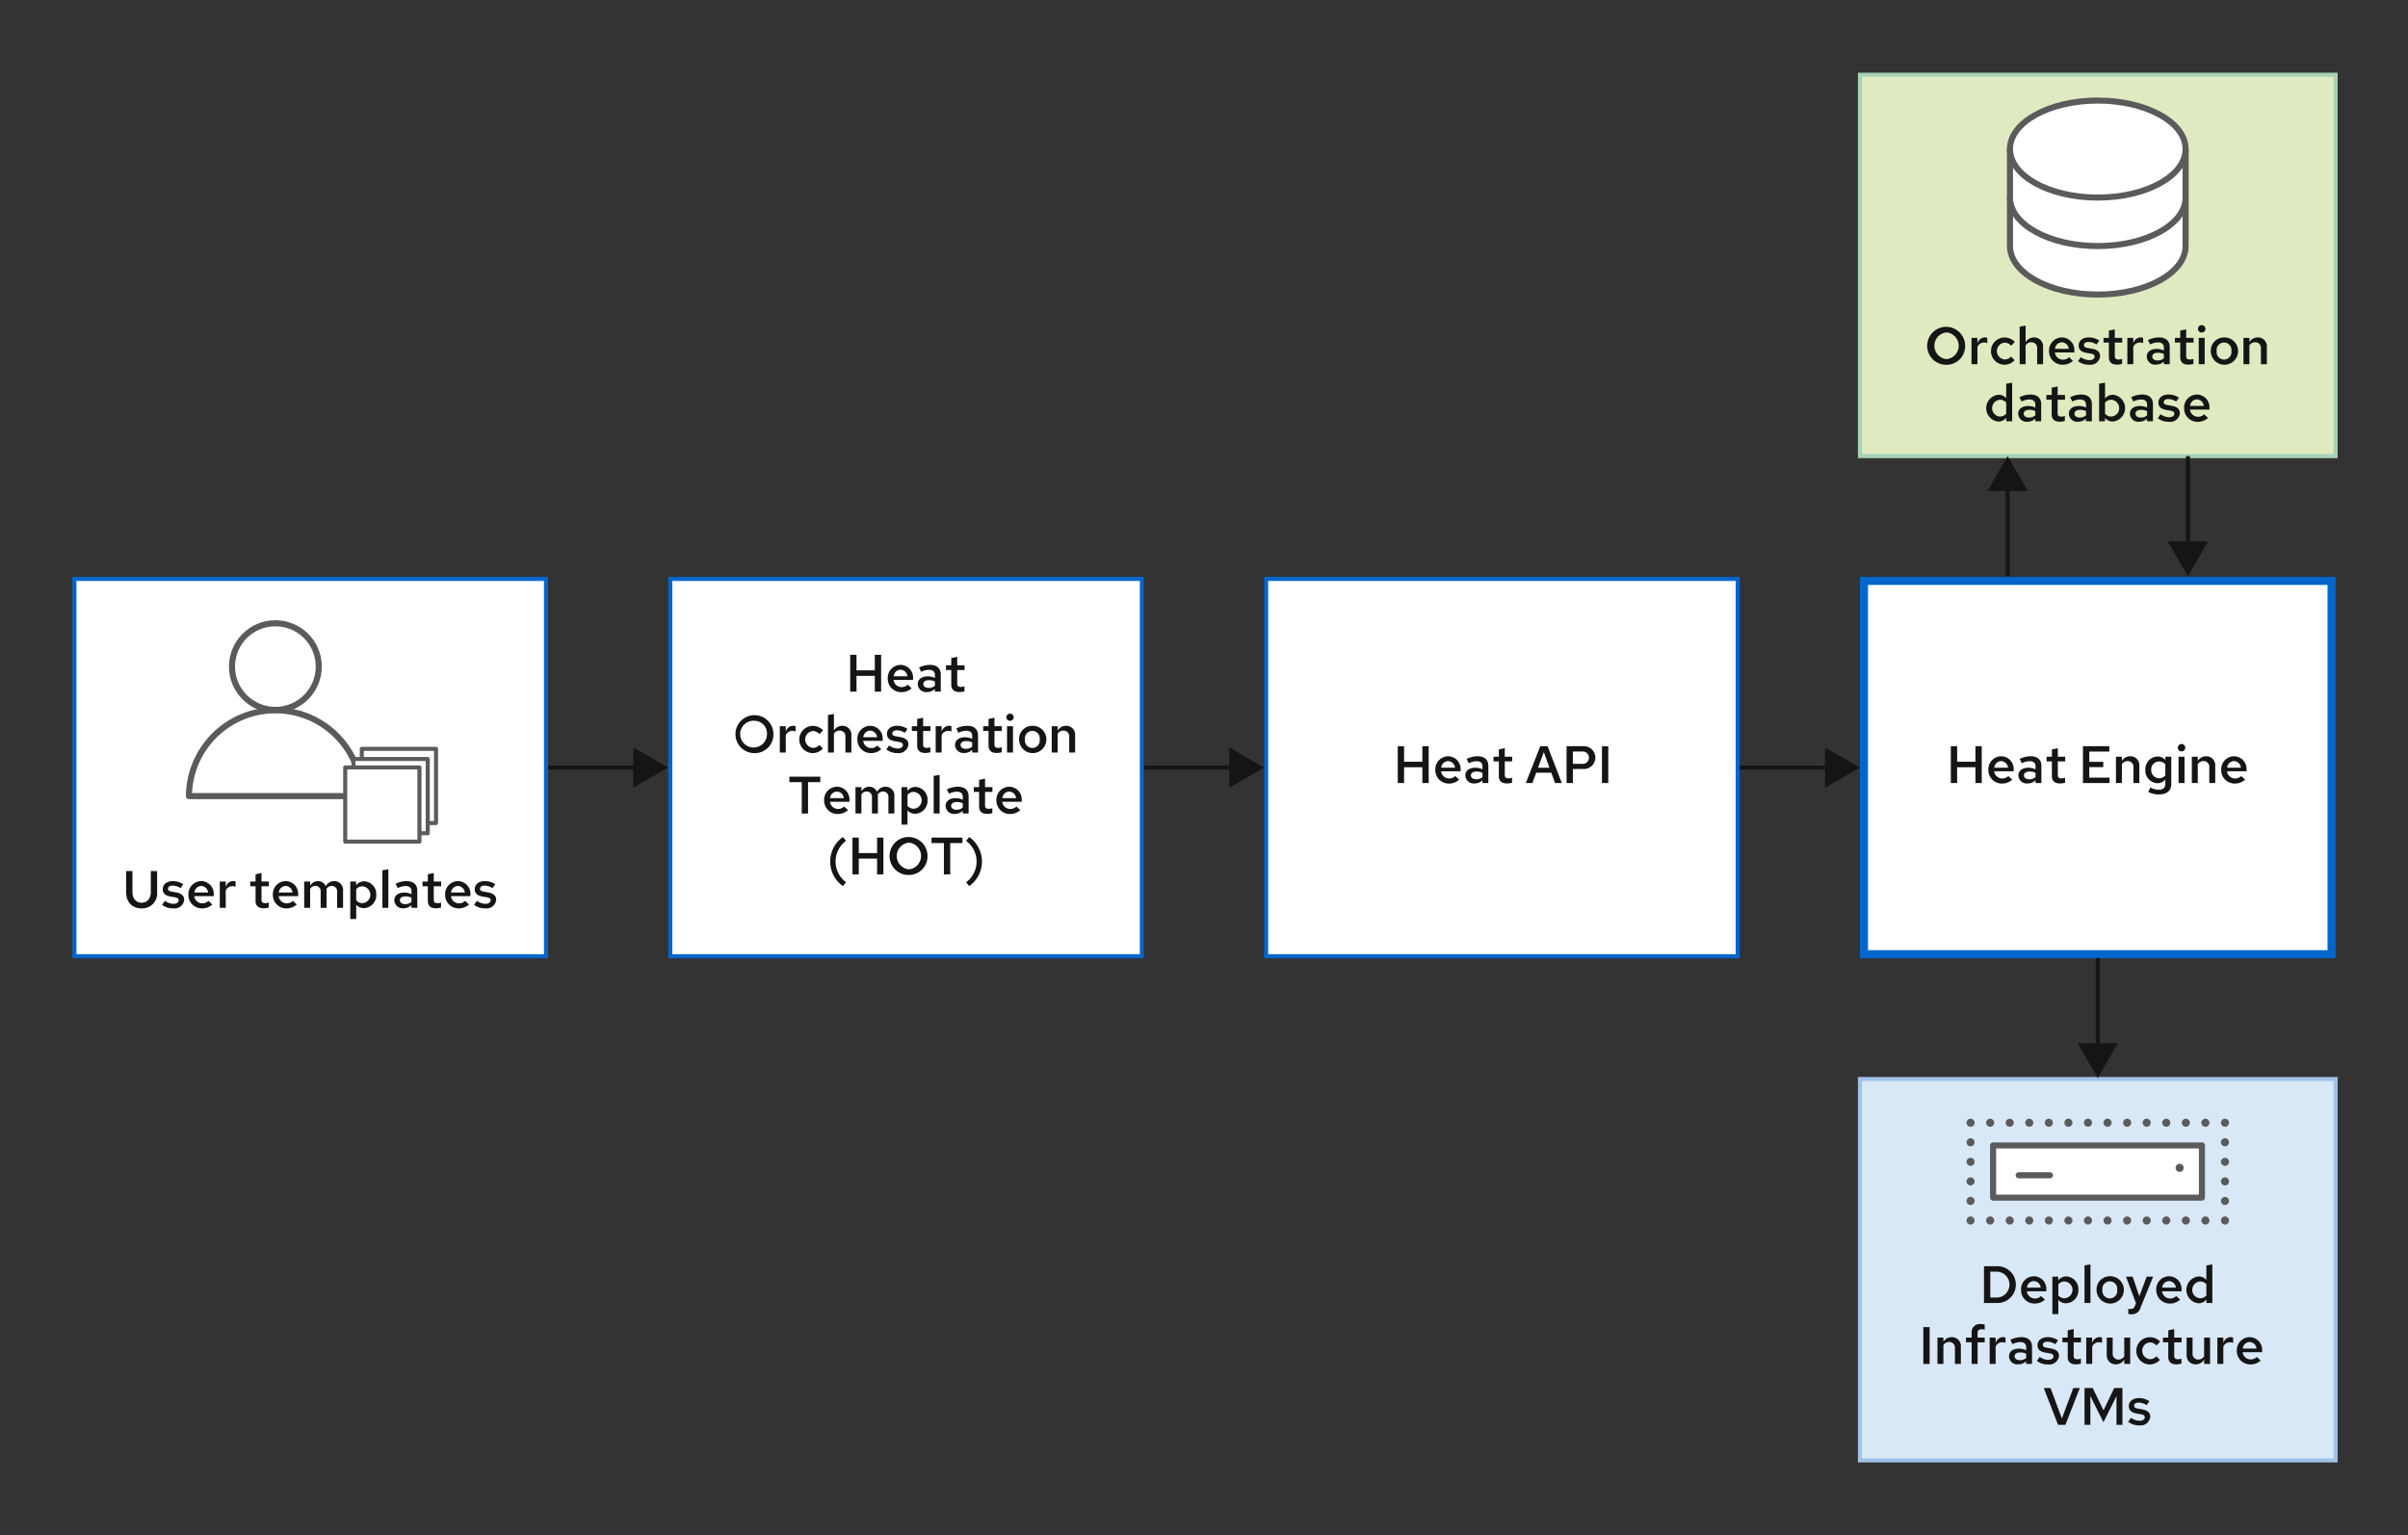 <?xml version="1.0" encoding="UTF-8" standalone="no"?>
<svg
   xmlns:dc="http://purl.org/dc/elements/1.1/"
   xmlns:cc="http://creativecommons.org/ns#"
   xmlns:rdf="http://www.w3.org/1999/02/22-rdf-syntax-ns#"
   xmlns:svg="http://www.w3.org/2000/svg"
   xmlns="http://www.w3.org/2000/svg"
   xmlns:sodipodi="http://sodipodi.sourceforge.net/DTD/sodipodi-0.dtd"
   xmlns:inkscape="http://www.inkscape.org/namespaces/inkscape"
   inkscape:version="1.0 (4035a4f, 2020-05-01)"
   sodipodi:docname="Orchestration flow chart.svg"
   version="1.1"
   viewBox="0 0 595.276 379.575"
   height="133.906mm"
   width="210mm"
   data-name="Layer 1"
   id="Layer_1">
  <rect x="0" y="0" width="595.276" height="379.575" fill="#333333" stroke="none"/>
  <sodipodi:namedview
     inkscape:current-layer="Layer_1"
     inkscape:window-maximized="0"
     inkscape:window-y="23"
     inkscape:window-x="0"
     inkscape:cy="253.05072"
     inkscape:cx="396.85039"
     inkscape:zoom="0.63122024"
     showgrid="false"
     id="namedview359"
     inkscape:window-height="480"
     inkscape:window-width="987"
     inkscape:pageshadow="2"
     inkscape:pageopacity="0"
     guidetolerance="10"
     gridtolerance="10"
     objecttolerance="10"
     borderopacity="1"
     bordercolor="#666666"
     pagecolor="#ffffff" />
  <defs
     id="defs12">
    <style
       id="style10">
      .cls-1 {
        fill: #d9e8f7;
        stroke: #a1c2e7;
      }

      .cls-1, .cls-12, .cls-5 {
        stroke-miterlimit: 10;
      }

      .cls-11, .cls-2, .cls-6 {
        fill: #fff;
      }

      .cls-3 {
        fill: #06c;
      }

      .cls-4 {
        fill: #151515;
      }

      .cls-5 {
        fill: #dfeac0;
        stroke: #a6d3b6;
      }

      .cls-10, .cls-11, .cls-6, .cls-7, .cls-8, .cls-9 {
        stroke: #5b5b5b;
        stroke-linecap: round;
        stroke-linejoin: round;
      }

      .cls-10, .cls-6 {
        stroke-width: 1.5px;
      }

      .cls-10, .cls-12, .cls-7, .cls-8, .cls-9 {
        fill: none;
      }

      .cls-7, .cls-8, .cls-9 {
        stroke-width: 2px;
      }

      .cls-8 {
        stroke-dasharray: 0 4.838;
      }

      .cls-9 {
        stroke-dasharray: 0 4.835;
      }

      .cls-12 {
        stroke: #151515;
      }
    </style>
  </defs>
  <g
     id="g356">
    <rect
       id="rect14"
       height="94.309"
       width="117.59"
       y="266.795"
       x="459.791"
       class="cls-1" />
    <g
       id="g20">
      <rect
         id="rect16"
         height="93.299"
         width="116.581"
         y="143.138"
         x="165.698"
         class="cls-2" />
      <path
         id="path18"
         d="M281.774,143.643v92.29H166.2v-92.29H281.774m1.01-1.01H165.193v94.309H282.784V142.633Z"
         class="cls-3" />
    </g>
    <g
       id="g26">
      <rect
         id="rect22"
         height="93.299"
         width="116.581"
         y="143.138"
         x="18.399"
         class="cls-2" />
      <path
         id="path24"
         d="M134.475,143.643v92.29H18.9v-92.29H134.475m1.01-1.01H17.894v94.309H135.485V142.633Z"
         class="cls-3" />
    </g>
    <g
       id="g32">
      <rect
         id="rect28"
         height="93.299"
         width="116.58"
         y="143.138"
         x="312.997"
         class="cls-2" />
      <path
         id="path30"
         d="M429.073,143.643v92.29H313.5v-92.29H429.073m1.009-1.01H312.492v94.309h117.59V142.633Z"
         class="cls-3" />
    </g>
    <g
       id="g38">
      <rect
         id="rect34"
         height="92.309"
         width="115.59"
         y="143.633"
         x="460.791"
         class="cls-2" />
      <path
         id="path36"
         d="M575.381,144.633v90.309H461.791V144.633h113.59m2-2H459.791v94.309h117.59V142.633Z"
         class="cls-3" />
    </g>
    <g
       id="g66">
      <path
         id="path40"
         d="M35.006,224.611c-2.34,0-3.822-1.546-3.822-4.03v-5.2h1.56v5.2c0,1.6.9,2.627,2.275,2.627s2.262-1.028,2.262-2.627v-5.2h1.56v5.2A3.678,3.678,0,0,1,35.006,224.611Z"
         class="cls-4" />
      <path
         id="path42"
         d="M40.765,222.739a3.748,3.748,0,0,0,2.093.742c.78,0,1.313-.351,1.313-.872,0-.4-.273-.624-.9-.741l-1.157-.195c-1.261-.233-1.885-.818-1.885-1.793,0-1.223,1-2.016,2.522-2.016a4.583,4.583,0,0,1,2.561.78l-.689.963a3.552,3.552,0,0,0-1.963-.624c-.676,0-1.118.285-1.118.766,0,.416.234.6.923.715l1.144.208c1.3.248,1.924.846,1.924,1.82a2.386,2.386,0,0,1-2.652,2.119,4.375,4.375,0,0,1-2.808-.883Z"
         class="cls-4" />
      <path
         id="path44"
         d="M49.9,224.611a3.311,3.311,0,0,1-3.316-3.379,3.209,3.209,0,0,1,3.173-3.368,3.126,3.126,0,0,1,3.081,3.354v.365h-4.81a1.989,1.989,0,0,0,1.95,1.78,2.115,2.115,0,0,0,1.547-.61l.962.9A3.766,3.766,0,0,1,49.9,224.611Zm-1.846-3.925h3.393a1.783,1.783,0,0,0-1.7-1.626A1.75,1.75,0,0,0,48.058,220.686Z"
         class="cls-4" />
      <path
         id="path46"
         d="M54.337,217.968h1.469v1.417a1.931,1.931,0,0,1,1.794-1.534,1.722,1.722,0,0,1,.637.131v1.286a2.071,2.071,0,0,0-.806-.156,1.787,1.787,0,0,0-1.625,1.08v4.29H54.337Z"
         class="cls-4" />
      <path
         id="path48"
         d="M63.176,219.138H61.863v-1.17h1.313v-1.794l1.47-.312v2.106h1.82v1.17h-1.82v3.3c0,.636.247.883.91.883a2.721,2.721,0,0,0,.884-.155V224.4a4.584,4.584,0,0,1-1.261.183c-1.313,0-2-.624-2-1.82Z"
         class="cls-4" />
      <path
         id="path50"
         d="M70.769,224.611a3.31,3.31,0,0,1-3.316-3.379,3.208,3.208,0,0,1,3.173-3.368,3.126,3.126,0,0,1,3.081,3.354v.365H68.9a1.988,1.988,0,0,0,1.949,1.78,2.117,2.117,0,0,0,1.548-.61l.962.9A3.766,3.766,0,0,1,70.769,224.611Zm-1.847-3.925h3.394a1.784,1.784,0,0,0-1.7-1.626A1.75,1.75,0,0,0,68.922,220.686Z"
         class="cls-4" />
      <path
         id="path52"
         d="M75.2,217.968H76.67v1.04a2.224,2.224,0,0,1,1.937-1.144,2.048,2.048,0,0,1,1.911,1.261,2.4,2.4,0,0,1,2.158-1.261,2.158,2.158,0,0,1,2.133,2.367v4.251h-1.47v-3.939a1.318,1.318,0,0,0-1.313-1.5,1.552,1.552,0,0,0-1.313.768c.013.142.026.273.026.416v4.251H79.27v-3.939a1.318,1.318,0,0,0-1.313-1.5,1.514,1.514,0,0,0-1.287.741v4.694H75.2Z"
         class="cls-4" />
      <path
         id="path54"
         d="M86.589,217.968h1.443v.936a2.454,2.454,0,0,1,2.029-.988,3.125,3.125,0,0,1,2.95,3.316,3.157,3.157,0,0,1-3.054,3.315,2.434,2.434,0,0,1-1.9-.846v3.536H86.589Zm1.469,1.912V222.6a2,2,0,0,0,1.56.716,2.086,2.086,0,0,0,0-4.161A1.913,1.913,0,0,0,88.058,219.88Z"
         class="cls-4" />
      <path
         id="path56"
         d="M96,224.482H94.532v-9.3L96,214.939Z"
         class="cls-4" />
      <path
         id="path58"
         d="M97.483,222.609c0-1.169.949-1.911,2.483-1.911a4.012,4.012,0,0,1,1.755.4v-.716c0-.858-.494-1.3-1.5-1.3a4.5,4.5,0,0,0-1.9.506l-.52-1.066a6.253,6.253,0,0,1,2.7-.663c1.69,0,2.665.858,2.665,2.367v4.251h-1.456v-.664a2.716,2.716,0,0,1-1.937.768A2.054,2.054,0,0,1,97.483,222.609Zm2.7.95a2.323,2.323,0,0,0,1.534-.533V221.96a3.357,3.357,0,0,0-1.508-.312c-.832,0-1.352.363-1.352.936C98.861,223.182,99.381,223.559,100.187,223.559Z"
         class="cls-4" />
      <path
         id="path60"
         d="M105.764,219.138h-1.313v-1.17h1.313v-1.794l1.469-.312v2.106h1.82v1.17h-1.82v3.3c0,.636.247.883.91.883a2.721,2.721,0,0,0,.884-.155V224.4a4.584,4.584,0,0,1-1.261.183c-1.313,0-2-.624-2-1.82Z"
         class="cls-4" />
      <path
         id="path62"
         d="M113.356,224.611a3.31,3.31,0,0,1-3.315-3.379,3.208,3.208,0,0,1,3.172-3.368,3.126,3.126,0,0,1,3.081,3.354v.365h-4.81a1.989,1.989,0,0,0,1.95,1.78,2.115,2.115,0,0,0,1.547-.61l.962.9A3.766,3.766,0,0,1,113.356,224.611Zm-1.846-3.925H114.9a1.783,1.783,0,0,0-1.7-1.626A1.75,1.75,0,0,0,111.51,220.686Z"
         class="cls-4" />
      <path
         id="path64"
         d="M117.893,222.739a3.745,3.745,0,0,0,2.092.742c.781,0,1.313-.351,1.313-.872,0-.4-.273-.624-.9-.741l-1.156-.195c-1.262-.233-1.886-.818-1.886-1.793,0-1.223,1-2.016,2.522-2.016a4.584,4.584,0,0,1,2.562.78l-.689.963a3.552,3.552,0,0,0-1.963-.624c-.676,0-1.119.285-1.119.766,0,.416.235.6.924.715l1.144.208c1.3.248,1.924.846,1.924,1.82a2.386,2.386,0,0,1-2.652,2.119,4.373,4.373,0,0,1-2.808-.883Z"
         class="cls-4" />
    </g>
    <g
       id="g128">
      <path
         id="path68"
         d="M210.176,161.917h1.56v3.835h4.524v-3.835h1.56v9.1h-1.56v-3.9h-4.524v3.9h-1.56Z"
         class="cls-4" />
      <path
         id="path70"
         d="M222.773,171.147a3.311,3.311,0,0,1-3.315-3.38,3.208,3.208,0,0,1,3.172-3.367,3.126,3.126,0,0,1,3.081,3.354v.364H220.9a1.989,1.989,0,0,0,1.95,1.781,2.116,2.116,0,0,0,1.547-.611l.962.9A3.766,3.766,0,0,1,222.773,171.147Zm-1.846-3.926h3.393a1.783,1.783,0,0,0-1.7-1.625A1.75,1.75,0,0,0,220.927,167.221Z"
         class="cls-4" />
      <path
         id="path72"
         d="M226.881,169.145c0-1.17.949-1.911,2.483-1.911a4.025,4.025,0,0,1,1.755.4v-.715c0-.858-.494-1.3-1.5-1.3a4.506,4.506,0,0,0-1.9.507l-.52-1.066a6.253,6.253,0,0,1,2.7-.663c1.69,0,2.665.858,2.665,2.366v4.251h-1.456v-.663a2.719,2.719,0,0,1-1.937.767A2.054,2.054,0,0,1,226.881,169.145Zm2.7.949a2.323,2.323,0,0,0,1.534-.533V168.5a3.37,3.37,0,0,0-1.508-.312c-.832,0-1.352.364-1.352.936C228.259,169.717,228.779,170.094,229.585,170.094Z"
         class="cls-4" />
      <path
         id="path74"
         d="M235.162,165.674h-1.313V164.5h1.313V162.71l1.469-.312V164.5h1.82v1.17h-1.82v3.3c0,.637.247.884.91.884a2.7,2.7,0,0,0,.884-.156v1.235a4.621,4.621,0,0,1-1.261.182c-1.313,0-2-.624-2-1.82Z"
         class="cls-4" />
      <path
         id="path76"
         d="M186.6,186.223a4.694,4.694,0,1,1,4.6-4.693A4.606,4.606,0,0,1,186.6,186.223Zm.012-8a3.311,3.311,0,1,0,2.991,3.3A3.115,3.115,0,0,0,186.614,178.228Z"
         class="cls-4" />
      <path
         id="path78"
         d="M192.776,179.567h1.469v1.417a1.932,1.932,0,0,1,1.795-1.534,1.736,1.736,0,0,1,.636.13v1.287a2.068,2.068,0,0,0-.806-.156,1.789,1.789,0,0,0-1.625,1.079v4.29h-1.469Z"
         class="cls-4" />
      <path
         id="path80"
         d="M202.539,184.2l.884.884a3.384,3.384,0,0,1-2.548,1.131,3.368,3.368,0,0,1,0-6.734,3.514,3.514,0,0,1,2.6,1.092l-.91.949a2.156,2.156,0,0,0-1.639-.767,2.089,2.089,0,0,0,.039,4.16A2,2,0,0,0,202.539,184.2Z"
         class="cls-4" />
      <path
         id="path82"
         d="M204.684,176.785l1.469-.247v4.095a2.364,2.364,0,0,1,2.067-1.17,2.192,2.192,0,0,1,2.249,2.327v4.29H209v-3.874a1.4,1.4,0,0,0-1.43-1.56,1.67,1.67,0,0,0-1.417.78v4.654h-1.469Z"
         class="cls-4" />
      <path
         id="path84"
         d="M215.266,186.21a3.311,3.311,0,0,1-3.315-3.38,3.208,3.208,0,0,1,3.172-3.367,3.126,3.126,0,0,1,3.081,3.354v.364h-4.81a1.989,1.989,0,0,0,1.95,1.781,2.116,2.116,0,0,0,1.547-.611l.962.9A3.766,3.766,0,0,1,215.266,186.21Zm-1.846-3.926h3.393a1.783,1.783,0,0,0-1.7-1.625A1.75,1.75,0,0,0,213.42,182.284Z"
         class="cls-4" />
      <path
         id="path86"
         d="M219.8,184.338a3.754,3.754,0,0,0,2.093.741c.78,0,1.313-.351,1.313-.871,0-.4-.273-.624-.9-.741l-1.157-.2c-1.261-.234-1.885-.819-1.885-1.794,0-1.222,1-2.015,2.522-2.015a4.583,4.583,0,0,1,2.561.78l-.689.962a3.56,3.56,0,0,0-1.963-.624c-.676,0-1.118.286-1.118.767,0,.416.234.6.923.715l1.144.208c1.3.247,1.924.845,1.924,1.82a2.386,2.386,0,0,1-2.652,2.119,4.37,4.37,0,0,1-2.808-.884Z"
         class="cls-4" />
      <path
         id="path88"
         d="M226.732,180.737h-1.313v-1.17h1.313v-1.794l1.469-.312v2.106h1.82v1.17H228.2v3.3c0,.637.247.884.91.884a2.7,2.7,0,0,0,.884-.156V186a4.621,4.621,0,0,1-1.261.182c-1.313,0-2-.624-2-1.82Z"
         class="cls-4" />
      <path
         id="path90"
         d="M231.308,179.567h1.468v1.417a1.933,1.933,0,0,1,1.795-1.534,1.745,1.745,0,0,1,.637.13v1.287a2.073,2.073,0,0,0-.807-.156,1.79,1.79,0,0,0-1.625,1.079v4.29h-1.468Z"
         class="cls-4" />
      <path
         id="path92"
         d="M236.091,184.208c0-1.17.95-1.911,2.483-1.911a4.026,4.026,0,0,1,1.756.4v-.715c0-.858-.494-1.3-1.5-1.3a4.506,4.506,0,0,0-1.9.507l-.52-1.066a6.253,6.253,0,0,1,2.7-.663c1.69,0,2.665.858,2.665,2.366v4.251H240.33v-.663a2.721,2.721,0,0,1-1.937.767A2.054,2.054,0,0,1,236.091,184.208Zm2.7.949a2.325,2.325,0,0,0,1.534-.533v-1.066a3.375,3.375,0,0,0-1.509-.312c-.832,0-1.352.364-1.352.936C237.469,184.78,237.989,185.157,238.8,185.157Z"
         class="cls-4" />
      <path
         id="path94"
         d="M244.372,180.737h-1.313v-1.17h1.313v-1.794l1.469-.312v2.106h1.821v1.17h-1.821v3.3c0,.637.247.884.911.884a2.693,2.693,0,0,0,.883-.156V186a4.614,4.614,0,0,1-1.26.182c-1.313,0-2-.624-2-1.82Z"
         class="cls-4" />
      <path
         id="path96"
         d="M248.766,177.344a.917.917,0,0,1,1.833,0,.917.917,0,0,1-1.833,0Zm1.651,8.736h-1.469v-6.513h1.469Z"
         class="cls-4" />
      <path
         id="path98"
         d="M255.2,179.463a3.375,3.375,0,1,1-3.276,3.367A3.252,3.252,0,0,1,255.2,179.463Zm1.82,3.38a1.841,1.841,0,1,0-3.64,0,1.838,1.838,0,1,0,3.64,0Z"
         class="cls-4" />
      <path
         id="path100"
         d="M260,179.567h1.469v1.066a2.364,2.364,0,0,1,2.067-1.17,2.192,2.192,0,0,1,2.249,2.327v4.29h-1.469v-3.874a1.4,1.4,0,0,0-1.43-1.56,1.67,1.67,0,0,0-1.417.78v4.654H260Z"
         class="cls-4" />
      <path
         id="path102"
         d="M195.142,192.043h7.644V193.4h-3.029v7.748H198.2V193.4h-3.054Z"
         class="cls-4" />
      <path
         id="path104"
         d="M207.05,201.273a3.311,3.311,0,0,1-3.316-3.38,3.209,3.209,0,0,1,3.173-3.367,3.126,3.126,0,0,1,3.081,3.354v.364h-4.81a1.989,1.989,0,0,0,1.95,1.781,2.116,2.116,0,0,0,1.547-.611l.962.9A3.766,3.766,0,0,1,207.05,201.273Zm-1.846-3.926H208.6a1.783,1.783,0,0,0-1.7-1.625A1.75,1.75,0,0,0,205.2,197.347Z"
         class="cls-4" />
      <path
         id="path106"
         d="M211.483,194.63h1.468v1.04a2.224,2.224,0,0,1,1.938-1.144,2.045,2.045,0,0,1,1.91,1.261,2.4,2.4,0,0,1,2.159-1.261,2.158,2.158,0,0,1,2.132,2.366v4.251h-1.469V197.2a1.318,1.318,0,0,0-1.313-1.5,1.552,1.552,0,0,0-1.313.767c.012.143.026.273.026.416v4.251h-1.47V197.2a1.317,1.317,0,0,0-1.313-1.5,1.513,1.513,0,0,0-1.287.741v4.693h-1.468Z"
         class="cls-4" />
      <path
         id="path108"
         d="M222.87,194.63h1.443v.936a2.454,2.454,0,0,1,2.028-.988,3.126,3.126,0,0,1,2.951,3.315,3.157,3.157,0,0,1-3.055,3.315,2.435,2.435,0,0,1-1.9-.845V203.9H222.87Zm1.469,1.911v2.717a2,2,0,0,0,1.56.715,2.085,2.085,0,0,0,0-4.16A1.912,1.912,0,0,0,224.339,196.541Z"
         class="cls-4" />
      <path
         id="path110"
         d="M232.282,201.143h-1.468v-9.295l1.468-.247Z"
         class="cls-4" />
      <path
         id="path112"
         d="M233.764,199.271c0-1.17.949-1.911,2.483-1.911a4.029,4.029,0,0,1,1.756.4v-.715c0-.858-.495-1.3-1.5-1.3a4.51,4.51,0,0,0-1.9.507l-.52-1.066a6.257,6.257,0,0,1,2.705-.663c1.689,0,2.665.858,2.665,2.366v4.251H238v-.663a2.721,2.721,0,0,1-1.937.767A2.054,2.054,0,0,1,233.764,199.271Zm2.7.949a2.325,2.325,0,0,0,1.535-.533v-1.066a3.375,3.375,0,0,0-1.509-.312c-.832,0-1.352.364-1.352.936C235.142,199.843,235.662,200.22,236.468,200.22Z"
         class="cls-4" />
      <path
         id="path114"
         d="M242.045,195.8h-1.313v-1.17h1.313v-1.794l1.469-.312v2.106h1.821v1.17h-1.821v3.3c0,.637.247.884.91.884a2.694,2.694,0,0,0,.884-.156v1.235a4.615,4.615,0,0,1-1.261.182c-1.313,0-2-.624-2-1.82Z"
         class="cls-4" />
      <path
         id="path116"
         d="M249.637,201.273a3.311,3.311,0,0,1-3.315-3.38,3.208,3.208,0,0,1,3.172-3.367,3.126,3.126,0,0,1,3.081,3.354v.364h-4.81a1.989,1.989,0,0,0,1.95,1.781,2.116,2.116,0,0,0,1.547-.611l.962.9A3.766,3.766,0,0,1,249.637,201.273Zm-1.846-3.926h3.393a1.783,1.783,0,0,0-1.7-1.625A1.75,1.75,0,0,0,247.791,197.347Z"
         class="cls-4" />
      <path
         id="path118"
         d="M208.376,206.963l.78.936a6.345,6.345,0,0,0,0,10.244l-.78.949a7.418,7.418,0,0,1,0-12.129Z"
         class="cls-4" />
      <path
         id="path120"
         d="M210.741,207.106h1.56v3.835h4.525v-3.835h1.56v9.1h-1.56v-3.9H212.3v3.9h-1.56Z"
         class="cls-4" />
      <path
         id="path122"
         d="M224.691,216.349a4.694,4.694,0,1,1,4.6-4.693A4.606,4.606,0,0,1,224.691,216.349Zm.012-7.995a3.308,3.308,0,0,0,0,6.591,3.311,3.311,0,0,0,0-6.591Z"
         class="cls-4" />
      <path
         id="path124"
         d="M230.28,207.106h7.644v1.352H234.9v7.748h-1.561v-7.748H230.28Z"
         class="cls-4" />
      <path
         id="path126"
         d="M239.6,219.092l-.78-.936a6.345,6.345,0,0,0,0-10.244l.78-.949a7.418,7.418,0,0,1,0,12.129Z"
         class="cls-4" />
    </g>
    <g
       id="g144">
      <path
         id="path130"
         d="M345.538,184.511h1.56v3.835h4.524v-3.835h1.56v9.1h-1.56v-3.9H347.1v3.9h-1.56Z"
         class="cls-4" />
      <path
         id="path132"
         d="M358.135,193.741a3.311,3.311,0,0,1-3.315-3.38,3.208,3.208,0,0,1,3.172-3.367,3.126,3.126,0,0,1,3.081,3.354v.365h-4.81a1.989,1.989,0,0,0,1.95,1.78,2.11,2.11,0,0,0,1.547-.611l.963.9A3.769,3.769,0,0,1,358.135,193.741Zm-1.846-3.925h3.394a1.784,1.784,0,0,0-1.7-1.626A1.75,1.75,0,0,0,356.289,189.816Z"
         class="cls-4" />
      <path
         id="path134"
         d="M362.242,191.739c0-1.17.95-1.911,2.484-1.911a4.016,4.016,0,0,1,1.755.4v-.716c0-.858-.5-1.3-1.5-1.3a4.51,4.51,0,0,0-1.9.507l-.52-1.066a6.254,6.254,0,0,1,2.7-.663c1.69,0,2.665.858,2.665,2.366v4.251h-1.456v-.663a2.717,2.717,0,0,1-1.938.767A2.054,2.054,0,0,1,362.242,191.739Zm2.7.95a2.323,2.323,0,0,0,1.535-.534v-1.066a3.373,3.373,0,0,0-1.508-.312c-.832,0-1.353.364-1.353.936C363.62,192.312,364.141,192.689,364.946,192.689Z"
         class="cls-4" />
      <path
         id="path136"
         d="M370.524,188.268h-1.313V187.1h1.313V185.3l1.469-.312V187.1h1.82v1.17h-1.82v3.3c0,.637.246.884.909.884a2.7,2.7,0,0,0,.885-.156v1.235a4.584,4.584,0,0,1-1.262.182c-1.312,0-2-.624-2-1.819Z"
         class="cls-4" />
      <path
         id="path138"
         d="M380.768,184.511h1.806l3.524,9.1h-1.677l-.924-2.547h-3.744l-.936,2.547h-1.625Zm2.274,5.33-1.4-3.874-1.431,3.874Z"
         class="cls-4" />
      <path
         id="path140"
         d="M387.267,184.511h4.069a2.823,2.823,0,1,1,0,5.629h-2.509v3.471h-1.56Zm1.56,1.313v3.042h2.262a1.531,1.531,0,1,0,.013-3.042Z"
         class="cls-4" />
      <path
         id="path142"
         d="M396.016,184.511h1.56v9.1h-1.56Z"
         class="cls-4" />
    </g>
    <g
       id="g166">
      <path
         id="path146"
         d="M482.259,184.511h1.559v3.835h4.525v-3.835H489.9v9.1h-1.559v-3.9h-4.525v3.9h-1.559Z"
         class="cls-4" />
      <path
         id="path148"
         d="M494.856,193.741a3.311,3.311,0,0,1-3.315-3.38,3.207,3.207,0,0,1,3.172-3.367,3.126,3.126,0,0,1,3.081,3.354v.365h-4.811a1.991,1.991,0,0,0,1.951,1.78,2.112,2.112,0,0,0,1.547-.611l.962.9A3.766,3.766,0,0,1,494.856,193.741Zm-1.846-3.925H496.4a1.784,1.784,0,0,0-1.7-1.626A1.75,1.75,0,0,0,493.01,189.816Z"
         class="cls-4" />
      <path
         id="path150"
         d="M498.963,191.739c0-1.17.949-1.911,2.483-1.911a4.012,4.012,0,0,1,1.755.4v-.716c0-.858-.494-1.3-1.5-1.3a4.506,4.506,0,0,0-1.9.507l-.52-1.066a6.253,6.253,0,0,1,2.7-.663c1.691,0,2.665.858,2.665,2.366v4.251H503.2v-.663a2.715,2.715,0,0,1-1.937.767A2.054,2.054,0,0,1,498.963,191.739Zm2.7.95a2.318,2.318,0,0,0,1.534-.534v-1.066a3.37,3.37,0,0,0-1.508-.312c-.832,0-1.352.364-1.352.936C500.341,192.312,500.861,192.689,501.667,192.689Z"
         class="cls-4" />
      <path
         id="path152"
         d="M507.244,188.268h-1.312V187.1h1.312V185.3l1.47-.312V187.1h1.819v1.17h-1.819v3.3c0,.637.246.884.909.884a2.7,2.7,0,0,0,.885-.156v1.235a4.584,4.584,0,0,1-1.262.182c-1.312,0-2-.624-2-1.819Z"
         class="cls-4" />
      <path
         id="path154"
         d="M514.927,184.511h6.514v1.326h-4.954v2.535h3.458v1.3h-3.458v2.613h5v1.326h-6.565Z"
         class="cls-4" />
      <path
         id="path156"
         d="M523.078,187.1h1.469v1.066a2.364,2.364,0,0,1,2.067-1.17,2.191,2.191,0,0,1,2.249,2.327v4.29H527.4v-3.874a1.4,1.4,0,0,0-1.431-1.56,1.671,1.671,0,0,0-1.417.78v4.654h-1.469Z"
         class="cls-4" />
      <path
         id="path158"
         d="M530.345,190.348a3.143,3.143,0,0,1,3.042-3.3,2.451,2.451,0,0,1,1.911.884V187.1h1.456v6.735c0,1.676-1.093,2.6-3.068,2.6a5.662,5.662,0,0,1-2.614-.624l.521-1.093a4.436,4.436,0,0,0,2.027.56c1.093,0,1.664-.5,1.664-1.443v-1.1a2.529,2.529,0,0,1-1.988.923A3.122,3.122,0,0,1,530.345,190.348Zm3.392,2.08a1.948,1.948,0,0,0,1.547-.715v-2.729a2.016,2.016,0,0,0-1.547-.7,1.942,1.942,0,0,0-1.936,2.067A1.969,1.969,0,0,0,533.737,192.428Z"
         class="cls-4" />
      <path
         id="path160"
         d="M538.378,184.875a.917.917,0,0,1,1.834,0,.917.917,0,0,1-1.834,0Zm1.651,8.736h-1.468V187.1h1.468Z"
         class="cls-4" />
      <path
         id="path162"
         d="M541.837,187.1h1.469v1.066a2.364,2.364,0,0,1,2.067-1.17,2.192,2.192,0,0,1,2.249,2.327v4.29h-1.469v-3.874a1.4,1.4,0,0,0-1.43-1.56,1.67,1.67,0,0,0-1.417.78v4.654h-1.469Z"
         class="cls-4" />
      <path
         id="path164"
         d="M552.418,193.741a3.31,3.31,0,0,1-3.314-3.38,3.207,3.207,0,0,1,3.171-3.367,3.126,3.126,0,0,1,3.082,3.354v.365h-4.811a1.99,1.99,0,0,0,1.95,1.78,2.109,2.109,0,0,0,1.547-.611l.963.9A3.769,3.769,0,0,1,552.418,193.741Zm-1.846-3.925h3.394a1.784,1.784,0,0,0-1.7-1.626A1.751,1.751,0,0,0,550.572,189.816Z"
         class="cls-4" />
    </g>
    <g
       id="g218">
      <path
         id="path168"
         d="M490.454,313.084h3.328a4.55,4.55,0,1,1,0,9.1h-3.328Zm1.561,1.352v6.4h1.806a3.212,3.212,0,0,0,0-6.4Z"
         class="cls-4" />
      <path
         id="path170"
         d="M502.934,322.314a3.311,3.311,0,0,1-3.315-3.38,3.207,3.207,0,0,1,3.172-3.367,3.126,3.126,0,0,1,3.081,3.354v.364h-4.81a1.989,1.989,0,0,0,1.95,1.781,2.116,2.116,0,0,0,1.547-.611l.963.9A3.771,3.771,0,0,1,502.934,322.314Zm-1.846-3.926h3.394a1.784,1.784,0,0,0-1.7-1.625A1.75,1.75,0,0,0,501.088,318.388Z"
         class="cls-4" />
      <path
         id="path172"
         d="M507.367,315.671h1.444v.936a2.451,2.451,0,0,1,2.027-.988,3.126,3.126,0,0,1,2.951,3.315,3.157,3.157,0,0,1-3.055,3.315,2.435,2.435,0,0,1-1.9-.845v3.537h-1.469Zm1.469,1.911V320.3a2,2,0,0,0,1.561.715,2.085,2.085,0,0,0,0-4.16A1.914,1.914,0,0,0,508.836,317.582Z"
         class="cls-4" />
      <path
         id="path174"
         d="M516.779,322.184h-1.468v-9.3l1.468-.247Z"
         class="cls-4" />
      <path
         id="path176"
         d="M521.563,315.567a3.375,3.375,0,1,1-3.276,3.367A3.252,3.252,0,0,1,521.563,315.567Zm1.82,3.38a1.841,1.841,0,1,0-3.64,0,1.838,1.838,0,1,0,3.64,0Z"
         class="cls-4" />
      <path
         id="path178"
         d="M528.025,322.223l-2.458-6.552h1.638l1.652,4.836,1.82-4.836h1.6l-3.093,7.579a2.2,2.2,0,0,1-2.315,1.716,3.069,3.069,0,0,1-.741-.091v-1.261a5.367,5.367,0,0,0,.572.052,1.038,1.038,0,0,0,1.053-.754Z"
         class="cls-4" />
      <path
         id="path180"
         d="M536.357,322.314a3.311,3.311,0,0,1-3.315-3.38,3.208,3.208,0,0,1,3.172-3.367,3.126,3.126,0,0,1,3.081,3.354v.364h-4.811a1.991,1.991,0,0,0,1.951,1.781,2.116,2.116,0,0,0,1.547-.611l.962.9A3.766,3.766,0,0,1,536.357,322.314Zm-1.846-3.926H537.9a1.783,1.783,0,0,0-1.7-1.625A1.75,1.75,0,0,0,534.511,318.388Z"
         class="cls-4" />
      <path
         id="path182"
         d="M545.444,321.313a2.506,2.506,0,0,1-2,.936,3.332,3.332,0,0,1,.091-6.63,2.485,2.485,0,0,1,1.9.858v-3.588l1.469-.247v9.542h-1.456Zm-1.56-.3a1.949,1.949,0,0,0,1.547-.715v-2.743a2.02,2.02,0,0,0-1.547-.7,2.085,2.085,0,0,0,0,4.16Z"
         class="cls-4" />
      <path
         id="path184"
         d="M475.459,328.147h1.561v9.1h-1.561Z"
         class="cls-4" />
      <path
         id="path186"
         d="M478.956,330.734h1.469V331.8a2.364,2.364,0,0,1,2.067-1.17,2.192,2.192,0,0,1,2.249,2.327v4.29h-1.468v-3.874a1.4,1.4,0,0,0-1.431-1.56,1.67,1.67,0,0,0-1.417.78v4.654h-1.469Z"
         class="cls-4" />
      <path
         id="path188"
         d="M487.406,330.734v-1.157a2,2,0,0,1,2.249-2.184,3.543,3.543,0,0,1,.976.13v1.248a3.006,3.006,0,0,0-.78-.1c-.676,0-.976.3-.976.936v1.131h1.756v1.17h-1.756v5.343h-1.469V331.9H486v-1.17Z"
         class="cls-4" />
      <path
         id="path190"
         d="M491.865,330.734h1.469v1.417a1.933,1.933,0,0,1,1.794-1.534,1.751,1.751,0,0,1,.638.13v1.287a2.076,2.076,0,0,0-.807-.156,1.787,1.787,0,0,0-1.625,1.079v4.29h-1.469Z"
         class="cls-4" />
      <path
         id="path192"
         d="M496.649,335.375c0-1.17.949-1.911,2.483-1.911a4.028,4.028,0,0,1,1.755.4v-.715c0-.858-.494-1.3-1.5-1.3a4.51,4.51,0,0,0-1.9.507l-.519-1.066a6.25,6.25,0,0,1,2.7-.663c1.69,0,2.665.858,2.665,2.366v4.251h-1.456v-.663a2.72,2.72,0,0,1-1.938.767A2.053,2.053,0,0,1,496.649,335.375Zm2.7.949a2.325,2.325,0,0,0,1.534-.533v-1.066a3.373,3.373,0,0,0-1.508-.312c-.832,0-1.353.364-1.353.936C498.026,335.947,498.547,336.324,499.353,336.324Z"
         class="cls-4" />
      <path
         id="path194"
         d="M504.228,335.505a3.754,3.754,0,0,0,2.093.741c.78,0,1.313-.351,1.313-.871,0-.4-.273-.624-.9-.741l-1.157-.195c-1.261-.234-1.885-.819-1.885-1.794,0-1.222,1-2.015,2.522-2.015a4.583,4.583,0,0,1,2.561.78l-.689.962a3.56,3.56,0,0,0-1.963-.624c-.676,0-1.118.286-1.118.767,0,.416.234.6.923.715l1.144.208c1.3.247,1.924.845,1.924,1.82a2.386,2.386,0,0,1-2.652,2.119,4.37,4.37,0,0,1-2.808-.884Z"
         class="cls-4" />
      <path
         id="path196"
         d="M511.156,331.9h-1.312v-1.17h1.312V328.94l1.47-.312v2.106h1.819v1.17h-1.819v3.3c0,.637.246.884.909.884a2.7,2.7,0,0,0,.885-.156v1.235a4.622,4.622,0,0,1-1.262.182c-1.312,0-2-.624-2-1.82Z"
         class="cls-4" />
      <path
         id="path198"
         d="M515.733,330.734H517.2v1.417A1.933,1.933,0,0,1,519,330.617a1.751,1.751,0,0,1,.638.13v1.287a2.073,2.073,0,0,0-.807-.156,1.787,1.787,0,0,0-1.625,1.079v4.29h-1.468Z"
         class="cls-4" />
      <path
         id="path200"
         d="M522.272,334.608a1.4,1.4,0,0,0,1.43,1.56,1.643,1.643,0,0,0,1.43-.806v-4.628H526.6v6.513h-1.469v-1.079a2.381,2.381,0,0,1-2.08,1.183,2.185,2.185,0,0,1-2.249-2.327v-4.29h1.469Z"
         class="cls-4" />
      <path
         id="path202"
         d="M533.062,335.362l.883.884a3.385,3.385,0,0,1-2.547,1.131,3.368,3.368,0,0,1,0-6.734,3.508,3.508,0,0,1,2.6,1.092l-.91.949a2.153,2.153,0,0,0-1.638-.767,2.089,2.089,0,0,0,.039,4.16A2,2,0,0,0,533.062,335.362Z"
         class="cls-4" />
      <path
         id="path204"
         d="M536.012,331.9H534.7v-1.17h1.313V328.94l1.47-.312v2.106H539.3v1.17h-1.819v3.3c0,.637.246.884.909.884a2.694,2.694,0,0,0,.884-.156v1.235a4.615,4.615,0,0,1-1.261.182c-1.313,0-2-.624-2-1.82Z"
         class="cls-4" />
      <path
         id="path206"
         d="M542.018,334.608a1.4,1.4,0,0,0,1.43,1.56,1.643,1.643,0,0,0,1.43-.806v-4.628h1.469v6.513h-1.469v-1.079a2.381,2.381,0,0,1-2.08,1.183,2.185,2.185,0,0,1-2.249-2.327v-4.29h1.469Z"
         class="cls-4" />
      <path
         id="path208"
         d="M548.153,330.734h1.469v1.417a1.933,1.933,0,0,1,1.794-1.534,1.751,1.751,0,0,1,.638.13v1.287a2.076,2.076,0,0,0-.807-.156,1.787,1.787,0,0,0-1.625,1.079v4.29h-1.469Z"
         class="cls-4" />
      <path
         id="path210"
         d="M556.278,337.377a3.31,3.31,0,0,1-3.314-3.38,3.208,3.208,0,0,1,3.172-3.367,3.126,3.126,0,0,1,3.081,3.354v.364h-4.811a1.991,1.991,0,0,0,1.951,1.781,2.112,2.112,0,0,0,1.546-.611l.963.9A3.767,3.767,0,0,1,556.278,337.377Zm-1.845-3.926h3.393a1.783,1.783,0,0,0-1.7-1.625A1.75,1.75,0,0,0,554.433,333.451Z"
         class="cls-4" />
      <path
         id="path212"
         d="M505.235,343.21h1.677l2.8,7.527,2.821-7.527h1.613l-3.563,9.1h-1.806Z"
         class="cls-4" />
      <path
         id="path214"
         d="M516.753,345.173v7.137H515.31v-9.1h2.028L520,348.722l2.652-5.512h2.029v9.1h-1.47v-7.1l-3.224,6.448Z"
         class="cls-4" />
      <path
         id="path216"
         d="M526.8,350.568a3.759,3.759,0,0,0,2.094.741c.779,0,1.312-.351,1.312-.871,0-.4-.272-.624-.9-.741l-1.158-.195c-1.26-.234-1.884-.819-1.884-1.794,0-1.222,1-2.015,2.521-2.015a4.586,4.586,0,0,1,2.562.78l-.69.962a3.56,3.56,0,0,0-1.963-.624c-.675,0-1.118.286-1.118.767,0,.416.235.6.923.715l1.145.208c1.3.247,1.923.845,1.923,1.82a2.386,2.386,0,0,1-2.652,2.119,4.37,4.37,0,0,1-2.808-.884Z"
         class="cls-4" />
    </g>
    <rect
       id="rect220"
       height="94.309"
       width="117.59"
       y="18.472"
       x="459.791"
       class="cls-5" />
    <g
       id="g274">
      <g
         id="g264">
        <path
           id="path222"
           d="M481.2,90.2a4.694,4.694,0,1,1,4.6-4.693A4.606,4.606,0,0,1,481.2,90.2Zm.013-8a3.308,3.308,0,0,0,0,6.591,3.311,3.311,0,0,0,0-6.591Z"
           class="cls-4" />
        <path
           id="path224"
           d="M487.373,83.54h1.469v1.417a1.931,1.931,0,0,1,1.794-1.534,1.751,1.751,0,0,1,.638.13V84.84a2.08,2.08,0,0,0-.807-.156,1.787,1.787,0,0,0-1.625,1.079v4.29h-1.469Z"
           class="cls-4" />
        <path
           id="path226"
           d="M497.136,88.168l.884.884a3.386,3.386,0,0,1-2.548,1.131,3.368,3.368,0,0,1,0-6.734,3.508,3.508,0,0,1,2.6,1.092l-.91.949a2.151,2.151,0,0,0-1.637-.767,2.089,2.089,0,0,0,.039,4.16A2,2,0,0,0,497.136,88.168Z"
           class="cls-4" />
        <path
           id="path228"
           d="M499.28,80.758l1.469-.247v4.095a2.364,2.364,0,0,1,2.068-1.17,2.192,2.192,0,0,1,2.249,2.327v4.29H503.6V86.179a1.4,1.4,0,0,0-1.431-1.56,1.671,1.671,0,0,0-1.417.78v4.654H499.28Z"
           class="cls-4" />
        <path
           id="path230"
           d="M509.862,90.183a3.31,3.31,0,0,1-3.314-3.38,3.208,3.208,0,0,1,3.172-3.367A3.126,3.126,0,0,1,512.8,86.79v.364H507.99a1.991,1.991,0,0,0,1.951,1.781,2.112,2.112,0,0,0,1.546-.611l.963.9A3.767,3.767,0,0,1,509.862,90.183Zm-1.845-3.926h3.393a1.783,1.783,0,0,0-1.7-1.625A1.75,1.75,0,0,0,508.017,86.257Z"
           class="cls-4" />
        <path
           id="path232"
           d="M514.4,88.311a3.754,3.754,0,0,0,2.093.741c.78,0,1.313-.351,1.313-.871,0-.4-.273-.624-.9-.741l-1.157-.195c-1.261-.234-1.885-.819-1.885-1.794,0-1.222,1-2.015,2.522-2.015a4.583,4.583,0,0,1,2.561.78l-.689.962a3.56,3.56,0,0,0-1.963-.624c-.676,0-1.118.286-1.118.767,0,.416.234.6.923.715l1.144.208c1.3.247,1.924.845,1.924,1.82a2.386,2.386,0,0,1-2.652,2.119,4.37,4.37,0,0,1-2.808-.884Z"
           class="cls-4" />
        <path
           id="path234"
           d="M521.328,84.71h-1.312V83.54h1.312V81.746l1.47-.312V83.54h1.819v1.17H522.8v3.3c0,.638.246.884.909.884a2.677,2.677,0,0,0,.885-.156v1.235a4.622,4.622,0,0,1-1.262.182c-1.312,0-2-.624-2-1.82Z"
           class="cls-4" />
        <path
           id="path236"
           d="M525.9,83.54h1.469v1.417a1.933,1.933,0,0,1,1.794-1.534,1.751,1.751,0,0,1,.638.13V84.84a2.076,2.076,0,0,0-.807-.156,1.787,1.787,0,0,0-1.625,1.079v4.29H525.9Z"
           class="cls-4" />
        <path
           id="path238"
           d="M530.688,88.181c0-1.17.949-1.911,2.483-1.911a4.028,4.028,0,0,1,1.755.4v-.715c0-.858-.494-1.3-1.5-1.3a4.51,4.51,0,0,0-1.9.507l-.519-1.066a6.25,6.25,0,0,1,2.7-.663c1.69,0,2.665.858,2.665,2.366v4.251h-1.456V89.39a2.72,2.72,0,0,1-1.938.767A2.053,2.053,0,0,1,530.688,88.181Zm2.7.949a2.325,2.325,0,0,0,1.534-.533V87.531a3.373,3.373,0,0,0-1.508-.312c-.832,0-1.352.364-1.352.936C532.066,88.753,532.586,89.13,533.392,89.13Z"
           class="cls-4" />
        <path
           id="path240"
           d="M538.969,84.71h-1.313V83.54h1.313V81.746l1.47-.312V83.54h1.819v1.17h-1.819v3.3c0,.638.246.884.909.884a2.677,2.677,0,0,0,.885-.156v1.235a4.628,4.628,0,0,1-1.262.182c-1.313,0-2-.624-2-1.82Z"
           class="cls-4" />
        <path
           id="path242"
           d="M543.362,81.317a.917.917,0,0,1,1.834,0,.917.917,0,0,1-1.834,0Zm1.652,8.736h-1.469V83.54h1.469Z"
           class="cls-4" />
        <path
           id="path244"
           d="M549.8,83.436a3.375,3.375,0,1,1-3.275,3.367A3.252,3.252,0,0,1,549.8,83.436Zm1.82,3.38a1.841,1.841,0,1,0-3.639,0,1.837,1.837,0,1,0,3.639,0Z"
           class="cls-4" />
        <path
           id="path246"
           d="M554.6,83.54h1.469v1.066a2.364,2.364,0,0,1,2.067-1.17,2.192,2.192,0,0,1,2.249,2.327v4.29h-1.469V86.179a1.4,1.4,0,0,0-1.43-1.56,1.67,1.67,0,0,0-1.417.78v4.654H554.6Z"
           class="cls-4" />
        <path
           id="path248"
           d="M495.96,103.3a2.508,2.508,0,0,1-2,.936,3.332,3.332,0,0,1,.091-6.63,2.481,2.481,0,0,1,1.9.858V94.876l1.47-.247v9.543H495.96Zm-1.56-.3a1.944,1.944,0,0,0,1.546-.716V99.543a2.018,2.018,0,0,0-1.546-.7,2.086,2.086,0,0,0,0,4.161Z"
           class="cls-4" />
        <path
           id="path250"
           d="M498.91,102.3c0-1.169.949-1.911,2.484-1.911a4.028,4.028,0,0,1,1.755.4v-.715c0-.858-.5-1.3-1.5-1.3a4.51,4.51,0,0,0-1.9.507l-.52-1.066a6.254,6.254,0,0,1,2.7-.663c1.69,0,2.665.858,2.665,2.367v4.251h-1.456v-.664a2.718,2.718,0,0,1-1.938.768A2.055,2.055,0,0,1,498.91,102.3Zm2.7.95a2.328,2.328,0,0,0,1.535-.534V101.65a3.36,3.36,0,0,0-1.508-.312c-.832,0-1.353.363-1.353.936C500.288,102.871,500.809,103.249,501.614,103.249Z"
           class="cls-4" />
        <path
           id="path252"
           d="M507.192,98.828h-1.313v-1.17h1.313V95.864l1.469-.312v2.106h1.82v1.17h-1.82v3.3c0,.638.246.884.909.884a2.7,2.7,0,0,0,.885-.155v1.234a4.585,4.585,0,0,1-1.262.183c-1.312,0-2-.625-2-1.821Z"
           class="cls-4" />
        <path
           id="path254"
           d="M511.442,102.3c0-1.169.95-1.911,2.484-1.911a4.028,4.028,0,0,1,1.755.4v-.715c0-.858-.494-1.3-1.5-1.3a4.514,4.514,0,0,0-1.9.507l-.519-1.066a6.25,6.25,0,0,1,2.7-.663c1.689,0,2.665.858,2.665,2.367v4.251h-1.456v-.664a2.718,2.718,0,0,1-1.938.768A2.055,2.055,0,0,1,511.442,102.3Zm2.705.95a2.325,2.325,0,0,0,1.534-.534V101.65a3.36,3.36,0,0,0-1.508-.312c-.832,0-1.353.363-1.353.936C512.82,102.871,513.341,103.249,514.147,103.249Z"
           class="cls-4" />
        <path
           id="path256"
           d="M522.284,104.236a2.422,2.422,0,0,1-1.924-.91v.846h-1.443v-9.3l1.469-.247v3.9a2.535,2.535,0,0,1,2-.923,3.332,3.332,0,0,1-.1,6.63Zm-1.9-4.667v2.717a2,2,0,0,0,1.56.716,2.086,2.086,0,0,0,0-4.161A1.912,1.912,0,0,0,520.386,99.569Z"
           class="cls-4" />
        <path
           id="path258"
           d="M526.535,102.3c0-1.169.949-1.911,2.484-1.911a4.028,4.028,0,0,1,1.755.4v-.715c0-.858-.5-1.3-1.5-1.3a4.51,4.51,0,0,0-1.9.507l-.52-1.066a6.254,6.254,0,0,1,2.705-.663c1.69,0,2.665.858,2.665,2.367v4.251h-1.456v-.664a2.718,2.718,0,0,1-1.938.768A2.055,2.055,0,0,1,526.535,102.3Zm2.7.95a2.328,2.328,0,0,0,1.535-.534V101.65a3.36,3.36,0,0,0-1.508-.312c-.832,0-1.353.363-1.353.936C527.913,102.871,528.434,103.249,529.239,103.249Z"
           class="cls-4" />
        <path
           id="path260"
           d="M534.113,102.429a3.753,3.753,0,0,0,2.094.742c.779,0,1.313-.352,1.313-.872,0-.4-.273-.624-.9-.741l-1.157-.2c-1.261-.233-1.885-.818-1.885-1.794,0-1.222,1-2.015,2.522-2.015a4.583,4.583,0,0,1,2.561.78l-.689.963a3.553,3.553,0,0,0-1.963-.625c-.676,0-1.118.286-1.118.768,0,.416.234.6.923.714l1.144.208c1.3.247,1.924.845,1.924,1.82a2.386,2.386,0,0,1-2.652,2.119,4.373,4.373,0,0,1-2.808-.883Z"
           class="cls-4" />
        <path
           id="path262"
           d="M543.252,104.3a3.31,3.31,0,0,1-3.314-3.379,3.207,3.207,0,0,1,3.171-3.368,3.126,3.126,0,0,1,3.082,3.354v.365H541.38a1.99,1.99,0,0,0,1.95,1.78,2.109,2.109,0,0,0,1.547-.611l.963.9A3.764,3.764,0,0,1,543.252,104.3Zm-1.846-3.926H544.8a1.784,1.784,0,0,0-1.7-1.625A1.75,1.75,0,0,0,541.406,100.375Z"
           class="cls-4" />
      </g>
      <g
         id="g272">
        <path
           id="path266"
           d="M496.881,48.849V60.84c0,6.623,9.718,11.992,21.706,11.992s21.705-5.369,21.705-11.992V48.849"
           class="cls-6" />
        <path
           id="path268"
           d="M496.881,36.857V48.849c0,6.623,9.718,11.991,21.706,11.991s21.705-5.368,21.705-11.991V36.857"
           class="cls-6" />
        <ellipse
           id="ellipse270"
           ry="11.992"
           rx="21.706"
           cy="36.857"
           cx="518.587"
           class="cls-6" />
      </g>
    </g>
    <g
       id="g302">
      <g
         id="g292">
        <line
           id="line276"
           y2="301.782"
           x2="550.035"
           y1="301.782"
           x1="550.035"
           class="cls-7" />
        <line
           id="line278"
           y2="301.782"
           x2="489.556"
           y1="301.782"
           x1="545.196"
           class="cls-8" />
        <line
           id="line280"
           y2="301.782"
           x2="487.137"
           y1="301.782"
           x1="487.137"
           class="cls-7" />
        <line
           id="line282"
           y2="280.026"
           x2="487.137"
           y1="296.947"
           x1="487.137"
           class="cls-9" />
        <line
           id="line284"
           y2="277.609"
           x2="487.137"
           y1="277.609"
           x1="487.137"
           class="cls-7" />
        <line
           id="line286"
           y2="277.609"
           x2="547.616"
           y1="277.609"
           x1="491.976"
           class="cls-8" />
        <line
           id="line288"
           y2="277.609"
           x2="550.035"
           y1="277.609"
           x1="550.035"
           class="cls-7" />
        <line
           id="line290"
           y2="299.365"
           x2="550.035"
           y1="282.443"
           x1="550.035"
           class="cls-9" />
      </g>
      <g
         id="g300">
        <rect
           id="rect294"
           height="12.908"
           width="51.632"
           y="283.221"
           x="492.706"
           class="cls-6" />
        <line
           id="line296"
           y2="288.757"
           x2="538.819"
           y1="288.757"
           x1="538.819"
           class="cls-7" />
        <line
           id="line298"
           y2="290.597"
           x2="506.774"
           y1="290.597"
           x1="499.029"
           class="cls-10" />
      </g>
    </g>
    <g
       id="g316">
      <g
         id="g308">
        <path
           id="path304"
           d="M89.44,196.848a21.365,21.365,0,0,0-42.729,0Z"
           class="cls-6" />
        <ellipse
           id="ellipse306"
           ry="10.711"
           rx="10.726"
           cy="164.82"
           cx="68.076"
           class="cls-6" />
      </g>
      <rect
         id="rect310"
         height="18.35"
         width="18.35"
         y="185.166"
         x="89.44"
         class="cls-11" />
      <rect
         id="rect312"
         height="18.35"
         width="18.35"
         y="187.673"
         x="87.392"
         class="cls-11" />
      <rect
         id="rect314"
         height="18.35"
         width="18.35"
         y="189.755"
         x="85.341"
         class="cls-11" />
    </g>
    <g
       id="g322">
      <line
         id="line318"
         y2="189.788"
         x2="158.017"
         y1="189.788"
         x1="135.485"
         class="cls-12" />
      <polygon
         id="polygon320"
         points="156.558 194.773 165.193 189.788 156.558 184.802 156.558 194.773"
         class="cls-4" />
    </g>
    <g
       id="g328">
      <line
         id="line324"
         y2="189.788"
         x2="305.316"
         y1="189.788"
         x1="282.784"
         class="cls-12" />
      <polygon
         id="polygon326"
         points="303.857 194.773 312.492 189.788 303.857 184.802 303.857 194.773"
         class="cls-4" />
    </g>
    <g
       id="g334">
      <line
         id="line330"
         y2="189.788"
         x2="452.615"
         y1="189.788"
         x1="430.082"
         class="cls-12" />
      <polygon
         id="polygon332"
         points="451.156 194.773 459.791 189.788 451.156 184.802 451.156 194.773"
         class="cls-4" />
    </g>
    <g
       id="g348">
      <g
         id="g340">
        <line
           id="line336"
           y2="119.956"
           x2="496.3"
           y1="142.489"
           x1="496.3"
           class="cls-12" />
        <polygon
           id="polygon338"
           points="501.286 121.415 496.3 112.781 491.314 121.415 501.286 121.415"
           class="cls-4" />
      </g>
      <g
         id="g346">
        <line
           id="line342"
           y2="112.781"
           x2="540.873"
           y1="135.313"
           x1="540.873"
           class="cls-12" />
        <polygon
           id="polygon344"
           points="545.858 133.854 540.873 142.489 535.887 133.854 545.858 133.854"
           class="cls-4" />
      </g>
    </g>
    <g
       id="g354">
      <line
         id="line350"
         y2="236.859"
         x2="518.586"
         y1="259.392"
         x1="518.586"
         class="cls-12" />
      <polygon
         id="polygon352"
         points="523.572 257.933 518.587 266.567 513.6 257.933 523.572 257.933"
         class="cls-4" />
    </g>
  </g>
</svg>
